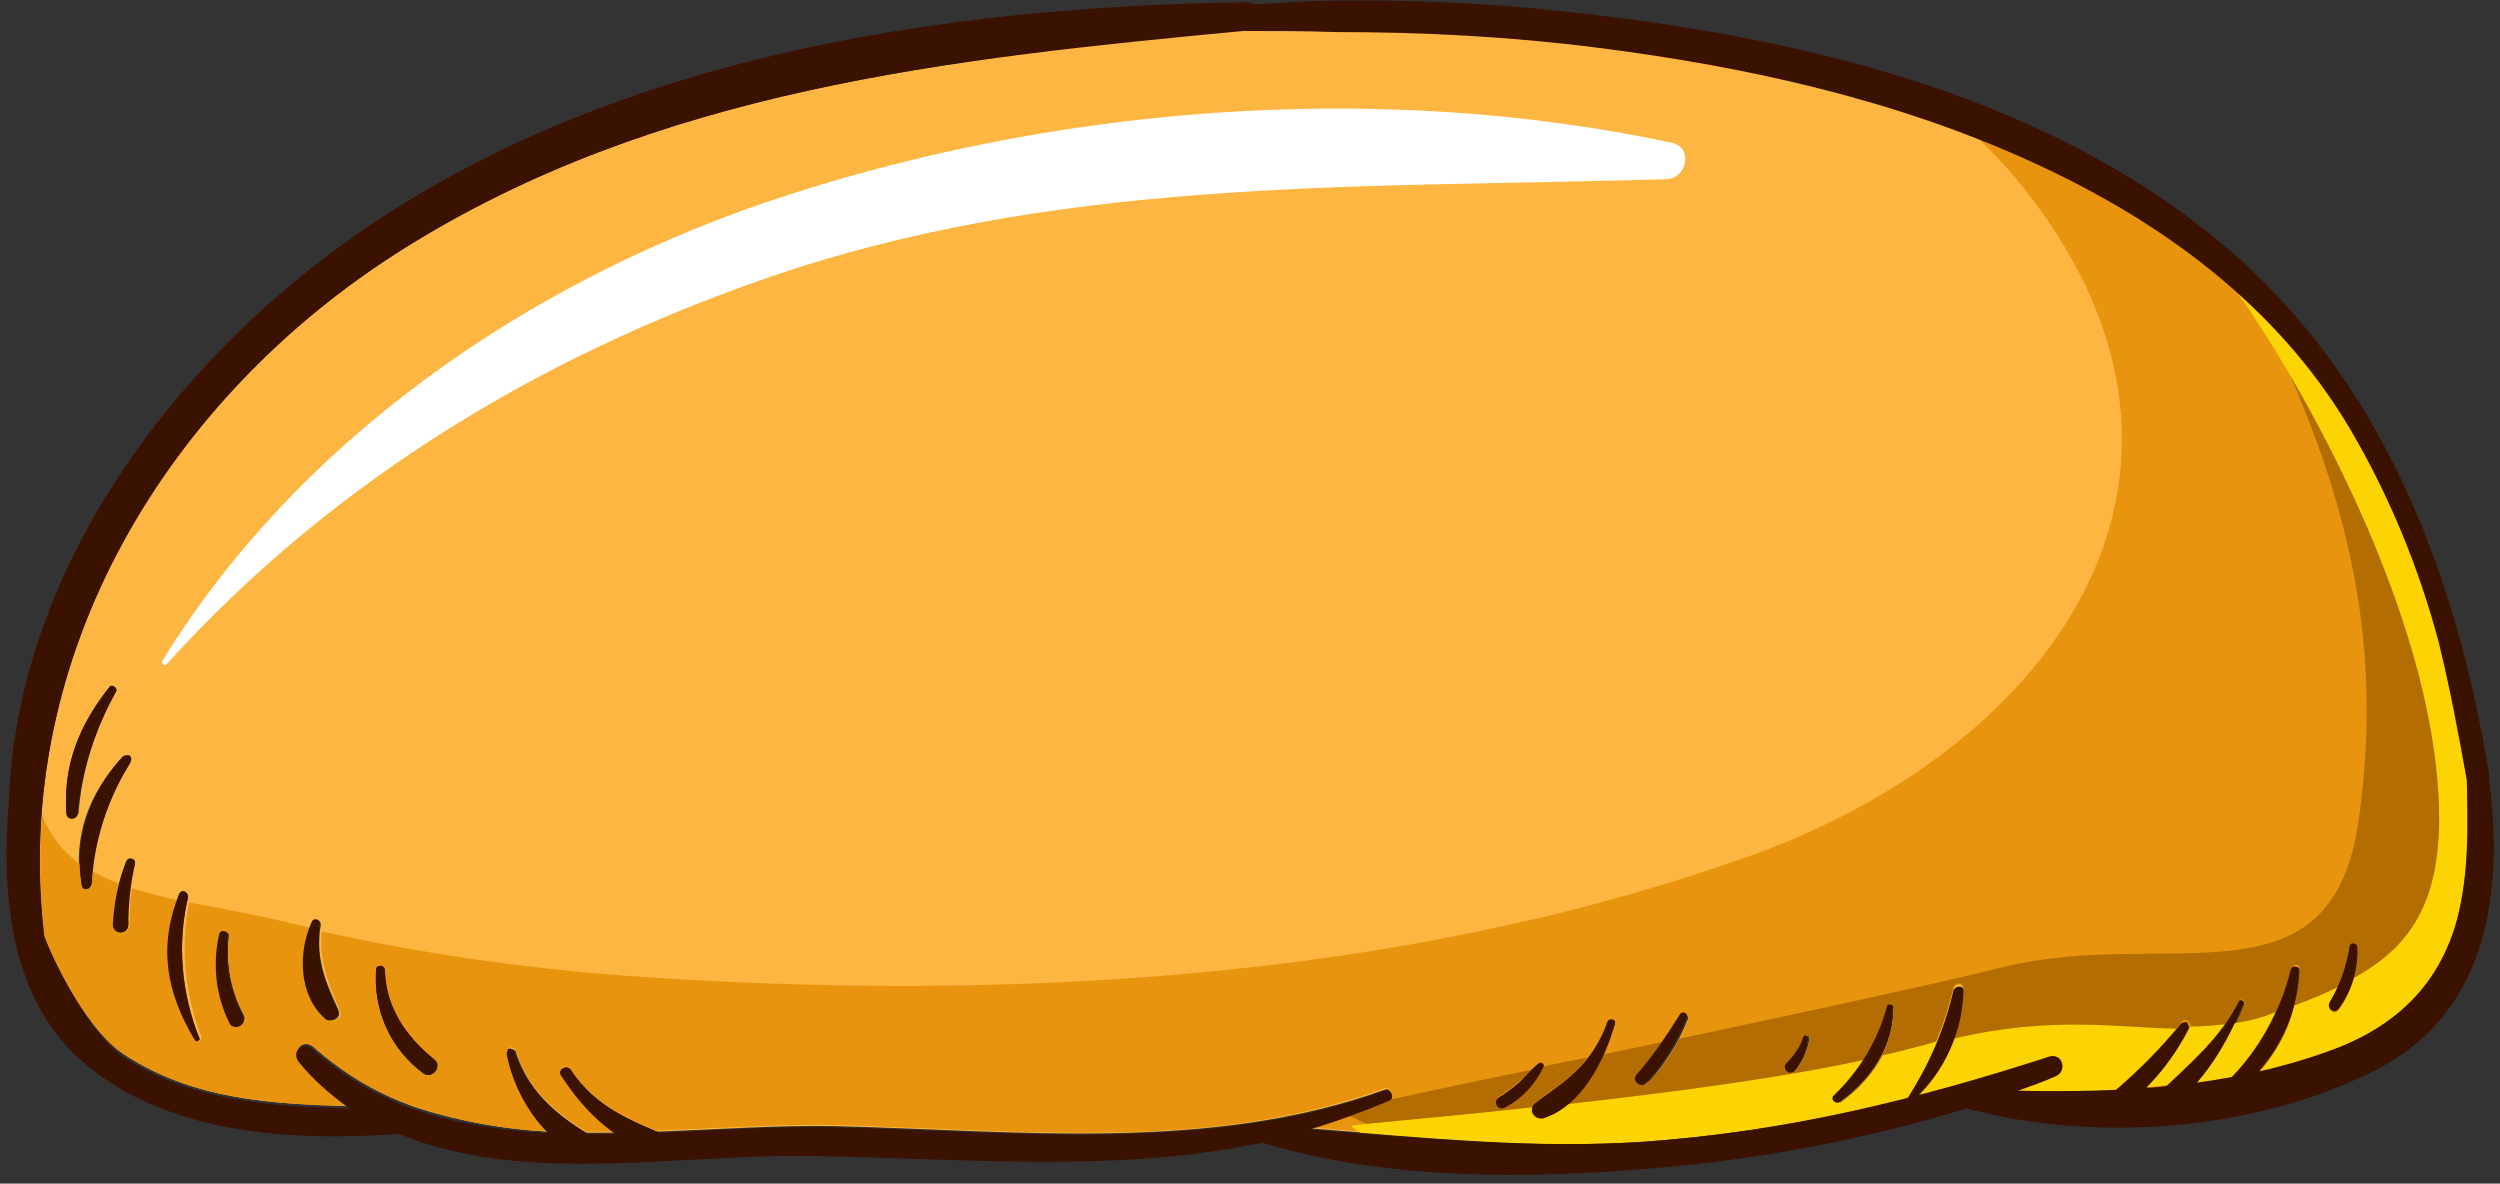 <?xml version="1.0" encoding="UTF-8"?>
<svg width="226px" height="107px" viewBox="0 0 226 107" version="1.1" xmlns="http://www.w3.org/2000/svg" xmlns:xlink="http://www.w3.org/1999/xlink">
    <rect x="0" y="0" width="226" height="107" fill="#333333" stroke="none"/>
    <!-- Generator: Sketch 52.3 (67297) - http://www.bohemiancoding.com/sketch -->
    <title>buns_upper</title>
    <desc>Created with Sketch.</desc>
    <g id="Page-1" stroke="none" stroke-width="1" fill="none" fill-rule="evenodd">
        <g id="buns_upper">
            <path d="M220.4,58.2 C218.7,51.3 215.9,44.7 212.3,38.6 C205.7,27.5 195.3,20 183.7,14.6 C171.3,8.9 157.7,5.9 144.2,4.2 C136.4,3.3 128.6,2.8 120.7,2.8 C117.9,2.8 115.1,2.8 112.3,2.7 C85.9,5.3 59.3,8.1 36.3,22.6 C15.2,35.9 1,59.1 4,84.6 C4.1,85.1 7.4,92.8 11.2,95.3 C17.4,99.4 24.5,99.8 31.7,100 C30,98.8 28.4,97.4 27.1,95.8 C26.8,95.5 26.8,95 27.1,94.6 C27.4,94.3 27.9,94.3 28.3,94.6 C31.1,97.1 34.3,99 37.9,100.2 C41.7,101.4 45.7,102.1 49.6,102.3 C47.7,100.4 46.4,97.9 45.9,95.2 C45.8,95 46,94.8 46.1,94.8 C46.2,94.8 46.5,94.9 46.6,95 C47.7,98.5 50.1,100.6 53,102.4 C53.8,102.4 54.7,102.4 55.5,102.4 C53.6,101 52,99.2 50.7,97.2 C50.4,96.7 51.2,96.2 51.6,96.7 C53.6,99.7 56.3,101 59.4,102.3 C64.9,102.1 70.4,101.7 75.5,101.8 C92,102.2 109.4,104.2 125.2,98.5 C125.7,98.3 126.1,99.2 125.6,99.4 C123.3,100.4 120.9,101.3 118.4,102 C128.5,102.8 138.5,103.8 148.8,103.1 C156.8,102.5 164.7,101.3 172.5,99.3 C172.5,99.3 172.5,99.2 172.5,99.2 C174.5,96.3 175.9,93 176.7,89.5 C176.8,89.3 177,89.2 177.2,89.2 C177.4,89.2 177.6,89.4 177.6,89.6 C177.5,93.1 176,96.5 173.5,99 C177.5,98 181.5,96.8 185.5,95.5 C186.6,95.1 187,96.8 186,97.3 C185,97.8 183.8,98.2 182.6,98.6 C185.5,98.7 188.5,98.7 191.4,98.6 C193.6,96.8 195.5,94.9 197.3,92.7 C197.4,92.5 197.7,92.4 197.9,92.6 C198.1,92.7 198.2,93 198,93.2 C197,95.1 195.7,96.9 194.2,98.5 L196.1,98.3 C198.6,96 200.9,93.8 202.6,90.7 C202.7,90.4 203.2,90.6 203.1,90.9 C202.1,93.5 200.7,95.9 198.9,98 C199.9,97.9 200.9,97.7 202,97.5 C204.6,94.8 206.5,91.4 207.4,87.7 C207.4,87.5 207.6,87.4 207.8,87.4 C208,87.4 208.1,87.6 208.1,87.7 C208,91.1 206.7,94.4 204.4,96.9 C206.5,96.4 208.6,95.8 210.6,95.1 C216.5,93 220.7,89.4 222.4,83.2 C223.5,79 223.4,74.8 223.3,70.5 C222.2,66.4 221.4,62.3 220.4,58.2 Z M6,73.5 C5.7,69.1 7.2,65.5 9.9,62.1 C10.1,61.8 10.7,62.2 10.5,62.5 C8.6,65.9 7.4,69.6 7.1,73.5 C7,73.8 6.8,74 6.5,74 C6.2,74 6,73.8 6,73.5 Z M8.2,80 C8.2,80.5 7.4,80.6 7.3,80.1 C6.6,75.6 8,71.8 11,68.5 C11.2,68.3 11.4,68.3 11.6,68.5 C11.8,68.6 11.8,68.9 11.7,69.1 C9.7,72.3 8.5,76.1 8.2,80 Z M12.2,78.1 C11.7,79.9 11.5,81.7 11.6,83.6 C11.6,84 11.3,84.3 10.9,84.3 C10.5,84.3 10.2,84 10.2,83.6 C10.3,81.6 10.7,79.7 11.4,77.9 C11.6,77.4 12.3,77.6 12.2,78.1 Z M17.6,94 C15,89.7 14.4,85.6 16.2,80.8 C16.3,80.6 16.5,80.5 16.7,80.6 C16.9,80.7 17,80.9 17,81.1 C16,85.3 16.4,89.8 18,93.8 C18.2,94 17.7,94.3 17.6,94 Z M20.9,92.5 C19.6,90 19.3,87.1 19.9,84.4 C20,83.9 20.8,84.1 20.7,84.6 C20.4,87.1 20.9,89.6 22.1,91.8 C22.3,92.6 21.3,93.2 20.9,92.5 Z M29.5,92.1 C27.1,90 27,86.1 28.3,83.3 C28.5,82.9 29,83.2 29,83.6 C28.5,86.6 29.4,88.7 30.6,91.3 C30.7,91.6 30.7,91.9 30.4,92.1 C30.1,92.3 29.8,92.3 29.5,92.1 Z M38.3,97.1 C35.3,94.9 33.7,91.4 34,87.7 C34,87.5 34.2,87.3 34.4,87.3 C34.6,87.3 34.8,87.5 34.8,87.7 C34.9,91.1 36.7,93.7 39.3,95.8 C40,96.4 39.1,97.6 38.3,97.1 Z M136,100.2 C135.4,100.6 134.9,99.6 135.4,99.3 C136.1,98.9 136.7,98.4 137.3,97.9 C137.9,97.4 138.4,96.8 138.9,96.3 C139,96.2 139.2,96.2 139.3,96.3 C139.4,96.4 139.4,96.6 139.3,96.7 C138.7,98.1 137.5,99.4 136,100.2 Z M146,92.6 C145,95.8 142.9,100 139.5,101.2 C139.2,101.3 138.8,101.1 138.6,100.8 C138.4,100.5 138.5,100.1 138.7,99.9 C139.9,98.8 141.3,98.1 142.4,97 C143.7,95.7 144.7,94.2 145.3,92.5 C145.4,92 146.1,92.1 146,92.6 Z M152.6,92.1 C151.8,94.2 150.5,96.2 149,97.9 C148.5,98.4 147.6,97.7 148.1,97.2 C149.5,95.5 150.8,93.7 152,91.8 C152.1,91.2 152.7,91.7 152.6,92.1 Z M162.3,96.8 C161.9,97.3 161.1,96.5 161.6,96.1 C162.3,95.5 162.8,94.7 163.1,93.8 C163.1,93.7 163.3,93.6 163.4,93.6 C163.5,93.6 163.6,93.8 163.6,93.9 C163.4,95 163,95.9 162.3,96.8 Z M166.4,99.6 C166,99.9 165.5,99.3 165.9,99 C168.2,96.8 169.9,94 170.7,90.9 C170.7,90.8 170.9,90.7 171,90.7 C171.1,90.7 171.2,90.8 171.2,90.9 C171.2,94.6 169.2,97.6 166.4,99.6 Z M211.4,91.2 C211,91.7 210.3,91.1 210.6,90.6 C211.5,89.1 212.1,87.4 212.4,85.6 C212.4,85.4 212.6,85.3 212.7,85.3 C212.8,85.3 213,85.5 213,85.6 C213.3,87.6 212.7,89.6 211.4,91.2 Z" id="Shape_32_" fill="#FCB641" fill-rule="nonzero"></path>
            <path d="M151.1,12.9 C124.4,7.2 94.7,9.6 68.9,18.4 C47.2,25.9 26.9,39.9 14.7,59.7 C14.5,60 14.9,60.3 15.1,60 C30.5,43 50.1,31.4 71.8,24.3 C97.6,16 124,17 150.7,16.2 C152.5,16.1 153.1,13.3 151.1,12.9 Z" id="Path_84_" fill="#FFFFFF"></path>
            <path d="M185.8,97.3 C184.7,97.8 183.6,98.2 182.4,98.6 C185.3,98.7 188.3,98.7 191.2,98.6 C193.4,96.8 195.3,94.9 197.1,92.7 C197.2,92.5 197.5,92.4 197.7,92.6 C197.9,92.7 198,93 197.8,93.2 C196.8,95.1 195.5,96.9 194,98.5 L195.9,98.3 C198.4,96 200.8,93.8 202.4,90.7 C202.5,90.4 203,90.6 202.9,90.9 C201.9,93.5 200.5,95.9 198.7,98 C199.7,97.9 200.7,97.7 201.8,97.5 C204.4,94.8 206.3,91.4 207.2,87.7 C207.2,87.5 207.4,87.4 207.6,87.4 C207.8,87.4 207.9,87.6 207.9,87.7 C207.8,91.1 206.5,94.4 204.2,96.9 C206.3,96.4 208.4,95.8 210.4,95.1 C216.3,93 220.5,89.4 222.2,83.2 C223.3,79 223.2,74.8 223.1,70.5 C222.3,66.4 221.6,62.3 220.6,58.2 C218.9,51.3 216.1,44.7 212.5,38.6 C205.9,27.5 195.5,20 183.9,14.6 C182.2,13.8 180.5,13.1 178.7,12.4 C180,13.6 181.2,14.9 182.3,16.2 C203.7,42.2 186.1,67.3 158.4,77.3 C126.4,88.8 90.1,90.6 56.4,88.2 C47.2,87.5 38.1,86.2 29.1,84.2 C28.8,86.8 29.7,88.9 30.7,91.3 C30.9,91.6 30.8,91.9 30.6,92.1 C30.3,92.3 30,92.3 29.7,92 C27.5,90 27.2,86.6 28.2,83.9 C26.9,83.6 25.6,83.3 24.3,83 C22,82.5 19.5,82 17.1,81.6 C16.3,85.6 16.7,89.8 18.2,93.7 C18.3,94 17.9,94.3 17.7,94 C15.2,89.9 14.5,85.9 16.1,81.4 C14.7,81.1 13.3,80.7 11.9,80.3 C11.8,81.4 11.7,82.5 11.7,83.6 C11.7,84 11.4,84.3 11,84.3 C10.6,84.3 10.3,84 10.3,83.6 C10.3,82.4 10.5,81.1 10.8,79.9 C10,79.6 9.2,79.2 8.4,78.8 C8.4,79.2 8.3,79.6 8.3,80 C8.3,80.4 7.5,80.6 7.4,80.1 C7.3,79.4 7.2,78.8 7.2,78.1 C5.7,77 4.5,75.5 3.8,73.7 C3.5,77.4 3.6,81 4,84.6 C4.1,85.1 7.4,92.8 11.2,95.3 C17.4,99.4 24.5,99.8 31.7,100 C30,98.8 28.4,97.4 27.1,95.8 C26.8,95.5 26.8,95 27.1,94.6 C27.4,94.3 27.9,94.3 28.3,94.6 C31.1,97.1 34.3,99 37.9,100.2 C41.7,101.4 45.7,102.1 49.6,102.3 C47.7,100.4 46.4,97.9 45.9,95.2 C45.8,95 46,94.8 46.1,94.7 C46.3,94.6 46.5,94.8 46.6,94.9 C47.7,98.4 50.1,100.5 53,102.3 C53.8,102.3 54.7,102.3 55.5,102.3 C53.6,100.9 52,99.1 50.7,97.1 C50.4,96.6 51.2,96.1 51.5,96.6 C53.5,99.6 56.2,100.9 59.3,102.2 C64.8,102 70.3,101.6 75.4,101.7 C91.9,102.1 109.3,104.2 125.1,98.4 C125.6,98.2 126,99.1 125.5,99.3 C123.2,100.3 120.8,101.2 118.3,101.9 C128.4,102.7 138.4,103.7 148.7,103 C156.7,102.4 164.6,101.1 172.4,99.1 C172.4,99.1 172.4,99 172.4,99 C174.4,96.1 175.8,92.8 176.6,89.3 C176.7,89.1 176.9,89 177.1,89 C177.3,89 177.5,89.2 177.5,89.4 C177.4,92.9 175.9,96.3 173.4,98.8 C177.4,97.8 181.4,96.6 185.4,95.3 C186.4,95.1 186.9,96.8 185.8,97.3 Z M210.6,90.6 C211.5,89.1 212.1,87.4 212.4,85.6 C212.4,85.4 212.6,85.3 212.7,85.3 C212.8,85.3 213,85.5 213,85.6 C213.1,87.6 212.5,89.6 211.3,91.2 C211,91.7 210.3,91.1 210.6,90.6 Z M20.9,92.6 C19.6,90.1 19.3,87.2 19.9,84.5 C20,84 20.8,84.2 20.7,84.7 C20.4,87.2 20.9,89.7 22.1,91.9 C22.3,92.6 21.3,93.2 20.9,92.6 Z M38.3,97.1 C35.3,94.9 33.7,91.4 34,87.7 C34,87.5 34.2,87.3 34.4,87.3 C34.6,87.3 34.8,87.5 34.8,87.7 C34.9,91.1 36.7,93.7 39.3,95.8 C40,96.4 39.1,97.6 38.3,97.1 Z M136,100.2 C135.4,100.6 134.9,99.6 135.4,99.3 C136.1,98.9 136.7,98.4 137.3,97.9 C137.9,97.4 138.4,96.8 138.9,96.3 C139,96.2 139.2,96.2 139.3,96.3 C139.4,96.4 139.4,96.6 139.3,96.7 C138.7,98.1 137.5,99.4 136,100.2 Z M146,92.6 C145,95.8 142.9,100 139.5,101.2 C139.2,101.3 138.8,101.1 138.6,100.8 C138.4,100.5 138.5,100.1 138.7,99.9 C139.9,98.8 141.3,98.1 142.4,97 C143.7,95.7 144.7,94.2 145.3,92.5 C145.4,92 146.1,92.1 146,92.6 Z M152.6,92.2 C151.8,94.3 150.5,96.3 149,98 C148.5,98.5 147.6,97.8 148.1,97.3 C149.5,95.6 150.8,93.8 152,91.9 C152.1,91.2 152.7,91.7 152.6,92.2 Z M162.3,96.8 C161.9,97.3 161.1,96.5 161.6,96.1 C162.3,95.5 162.8,94.7 163.1,93.8 C163.1,93.7 163.3,93.6 163.4,93.6 C163.5,93.6 163.6,93.8 163.6,93.9 C163.4,95 163,96 162.3,96.8 Z M166.4,99.7 C166,100 165.5,99.4 165.9,99.1 C168.2,96.9 169.9,94.1 170.7,91 C170.7,90.9 170.9,90.8 171,90.8 C171.1,90.8 171.2,90.9 171.2,91 C171.2,94.6 169.2,97.6 166.4,99.7 Z" id="Shape_33_" fill="#E8940F" fill-rule="nonzero"></path>
            <path d="M194,98.3 L195.9,98.1 C198.4,95.8 200.8,93.6 202.4,90.5 C202.5,90.2 203,90.4 202.9,90.7 C201.9,93.3 200.5,95.7 198.7,97.8 C199.7,97.7 200.7,97.5 201.8,97.3 C204.4,94.6 206.3,91.2 207.2,87.5 C207.2,87.3 207.4,87.2 207.6,87.2 C207.8,87.2 207.9,87.4 207.9,87.5 C207.8,90.9 206.5,94.2 204.2,96.7 C206.3,96.2 208.4,95.6 210.4,94.9 C216.3,92.8 220.5,89.2 222.2,83 C223.3,78.8 223.2,74.6 223.1,70.3 C222.3,66.2 221.6,62.1 220.6,58 C218.9,51.1 216.1,44.5 212.5,38.4 C210.3,34.7 207.6,31.3 204.5,28.2 C204.7,28.8 204.9,29.3 205.2,29.9 C211.7,43.7 215.7,57.2 213.2,74.3 C210.7,91.4 196.1,83.8 181.2,87.4 C174.8,89 163.1,91.5 151.8,93.9 C151.1,95.3 150.2,96.6 149.1,97.7 C148.6,98.2 147.7,97.5 148.2,97 C148.9,96 149.6,95.1 150.3,94.2 L145,95.3 C143.8,97.8 142.1,100.2 139.6,101 C139.3,101.1 138.9,100.9 138.7,100.6 C138.5,100.3 138.6,99.9 138.8,99.7 C140,98.6 141.4,97.9 142.5,96.8 C142.9,96.4 143.2,96 143.5,95.6 L139.5,96.4 C138.7,97.9 137.5,99.1 136.1,100 C135.5,100.4 135,99.4 135.5,99.1 C136.2,98.7 136.8,98.2 137.4,97.7 C137.8,97.4 138.1,97 138.5,96.7 C133.1,97.8 128.4,98.8 125.2,99.5 C124.1,100 122.9,100.4 121.8,100.8 L125.3,102.4 C133.1,103.2 141,103.3 148.8,102.9 C156.8,102.3 164.7,101 172.4,99 C172.4,99 172.4,98.9 172.4,98.9 C174.4,96 175.8,92.7 176.6,89.2 C176.7,89 176.9,88.9 177.1,88.9 C177.3,88.9 177.5,89.1 177.5,89.3 C177.4,92.8 175.9,96.2 173.4,98.7 C177.4,97.7 181.4,96.5 185.4,95.2 C186.5,94.8 186.9,96.5 185.9,97 C184.9,97.5 183.7,97.9 182.5,98.3 C185.4,98.4 188.4,98.4 191.3,98.3 C193.5,96.5 195.4,94.6 197.2,92.4 C197.3,92.2 197.6,92.1 197.8,92.3 C198,92.4 198.1,92.7 197.9,92.9 C196.9,95 195.6,96.8 194,98.3 Z M210.6,90.6 C211.5,89.1 212.1,87.4 212.4,85.6 C212.4,85.4 212.6,85.3 212.7,85.3 C212.8,85.3 213,85.5 213,85.6 C213.1,87.6 212.5,89.6 211.3,91.2 C211,91.7 210.3,91.1 210.6,90.6 Z M162.3,96.8 C161.9,97.3 161.1,96.5 161.6,96.1 C162.3,95.5 162.8,94.7 163.1,93.8 C163.1,93.7 163.3,93.6 163.4,93.6 C163.5,93.6 163.6,93.8 163.6,93.9 C163.4,94.9 163,95.9 162.3,96.8 Z M166.4,99.6 C166,99.9 165.5,99.3 165.9,99 C168.2,96.8 169.9,94 170.7,90.9 C170.7,90.8 170.9,90.7 171,90.7 C171.1,90.7 171.2,90.8 171.2,90.9 C171.2,94.6 169.2,97.6 166.4,99.6 Z" id="Shape_34_" fill="#B36D00" fill-rule="nonzero"></path>
            <path d="M148.8,103.2 C156.8,102.6 164.7,101.3 172.5,99.3 C172.5,99.3 172.5,99.2 172.5,99.2 C173.5,97.6 174.4,95.9 175.2,94.1 L174.2,94.4 C173,94.7 171.6,95.1 170.2,95.4 C169.3,97.1 168,98.5 166.5,99.6 C166.1,99.9 165.6,99.3 166,99 C167,98.1 167.9,97 168.6,95.8 C160.8,97.5 150.7,98.8 141.8,99.8 C141.1,100.4 140.3,100.8 139.5,101.1 C139.2,101.2 138.9,101.1 138.7,100.9 C138.5,100.7 138.4,100.4 138.5,100.1 C129.6,101.1 122.6,101.6 122.1,101.8 L123,102.4 C131.6,103.1 140.1,103.8 148.8,103.2 Z" id="Path_85_" fill="#FDD403"></path>
            <path d="M201.7,97.4 C203.4,95.7 204.7,93.7 205.7,91.5 C204.5,92 203.3,92.3 202,92.5 C201.1,94.4 200,96.2 198.6,97.9 C199.7,97.8 200.7,97.6 201.7,97.4 Z" id="Path_86_" fill="#FDD403"></path>
            <path d="M185.8,97.3 C184.7,97.8 183.6,98.2 182.4,98.6 C185.3,98.7 188.3,98.7 191.2,98.6 C193.3,96.9 195.2,95 196.9,93 C191.4,92.9 185.4,91.8 176.6,93.9 C176,95.9 174.8,97.7 173.3,99.2 C177.3,98.2 181.3,97 185.3,95.7 C186.4,95.1 186.9,96.8 185.8,97.3 Z" id="Path_87_" fill="#FDD403"></path>
            <path d="M197.9,93 C196.9,94.9 195.6,96.7 194.1,98.3 L196,98.1 C197.9,96.4 199.6,94.6 201.2,92.6 C200.1,92.7 199.1,92.8 198,92.8 C197.9,92.9 197.9,93 197.9,93 Z" id="Path_88_" fill="#FDD403"></path>
            <path d="M222.1,83.2 C223.2,79 223.1,74.8 223,70.5 C222.2,66.4 221.5,62.3 220.5,58.2 C218.8,51.3 216,44.7 212.4,38.6 C209.7,34.1 206.3,30 202.3,26.5 C208.8,35.8 218.1,53.1 220.1,68.3 C221.7,80.6 218.4,85.3 212.8,88.4 C212.5,89.4 212.1,90.4 211.4,91.3 C211,91.8 210.3,91.2 210.6,90.7 C210.9,90.2 211.1,89.7 211.4,89.2 C210.2,89.8 208.8,90.4 207.4,90.9 C206.9,93.2 205.7,95.2 204.2,97 C206.3,96.5 208.4,95.9 210.4,95.2 C216.2,93 220.4,89.3 222.1,83.2 Z" id="Path_89_" fill="#FDD403"></path>
            <path d="M225,70.3 L225,69.9 C222,51.7 215.3,34 200.7,21.9 C184.2,8.2 161.9,3.2 141.1,1 C133.6,0.2 126,-0.1 118.4,0.1 C116.8,0.2 115.1,0.3 113.5,0.4 C113.3,0.3 113,0.2 112.8,0.2 C85.1,0.6 55,5.1 31.8,21.5 C15.1,33.3 1.5,52 0.8,72.5 C0.1,80.9 0.9,90.3 7.5,96 C15.1,102.6 26.5,103.2 36.1,102.5 C47.2,107.2 61.5,104.3 73.2,104.5 C87,104.7 100.8,106.1 114.1,103.3 C125.4,106.7 138,106.6 149.6,105.6 C159.2,104.8 168.6,103 177.8,100.2 C189.6,103.4 204.4,102.2 215.2,96.5 C225.1,91.2 226.3,80.3 225,70.3 Z M222.1,83.2 C220.4,89.3 216.3,93 210.3,95.1 C201.3,98.3 191.8,98.8 182.4,98.6 C183.5,98.2 184.7,97.8 185.8,97.3 C186.9,96.9 186.5,95.2 185.3,95.5 C173.3,99.4 161.4,102.3 148.8,103.2 C138.6,103.9 128.6,102.9 118.4,102.1 C120.8,101.4 123.2,100.5 125.6,99.5 C126.1,99.3 125.8,98.4 125.2,98.6 C109.4,104.3 91.9,102.3 75.5,101.9 C63.6,101.6 49.5,104.3 37.8,100.4 C34.2,99.2 31,97.3 28.2,94.8 C27.9,94.5 27.4,94.5 27,94.8 C26.7,95.1 26.7,95.6 27,96 C28.3,97.6 29.9,99 31.6,100.2 C24.5,100 17.3,99.6 11.1,95.5 C7.4,92.9 4.1,85.1 4,84.6 C1,59.2 15.2,35.9 36.3,22.6 C59.3,8.1 85.9,5.3 112.4,2.8 C115.2,2.8 118,2.8 120.8,2.9 C128.6,2.9 136.5,3.3 144.3,4.3 C157.8,6 171.4,9 183.8,14.7 C195.4,20 205.8,27.6 212.4,38.7 C216,44.8 218.7,51.4 220.5,58.2 C221.5,62.3 222.3,66.4 223,70.5 C223.1,74.8 223.2,79 222.1,83.2 Z" id="Shape_35_" fill="#3B1100" fill-rule="nonzero"></path>
            <path d="M9.9,62.1 C7.2,65.5 5.7,69.1 6,73.5 C6,73.8 6.2,74 6.5,74 C6.8,74 7,73.8 7,73.5 C7.4,69.6 8.6,65.9 10.5,62.5 C10.6,62.2 10.1,61.8 9.9,62.1 Z" id="Path_90_" fill="#3B1100"></path>
            <path d="M11.1,68.4 C8.1,71.7 6.7,75.6 7.4,80 C7.5,80.5 8.2,80.4 8.3,79.9 C8.5,76 9.7,72.2 11.8,68.9 C11.9,68.7 11.9,68.4 11.7,68.3 C11.5,68.2 11.2,68.3 11.1,68.4 Z" id="Path_91_" fill="#3B1100"></path>
            <path d="M11.4,77.9 C10.7,79.7 10.3,81.6 10.2,83.6 C10.2,84 10.5,84.3 10.9,84.3 C11.3,84.3 11.6,84 11.6,83.6 C11.6,81.8 11.8,79.9 12.2,78.1 C12.3,77.6 11.6,77.4 11.4,77.9 Z" id="Path_92_" fill="#3B1100"></path>
            <path d="M18,93.8 C16.4,89.8 16,85.3 17,81.1 C17,80.9 16.9,80.7 16.7,80.6 C16.5,80.5 16.3,80.6 16.2,80.8 C14.3,85.5 15,89.7 17.6,94 C17.7,94.3 18.2,94 18,93.8 Z" id="Path_93_" fill="#3B1100"></path>
            <path d="M22,91.9 C20.8,89.7 20.4,87.2 20.6,84.7 C20.7,84.2 19.9,83.9 19.8,84.5 C19.2,87.2 19.5,90.1 20.8,92.6 C21.3,93.2 22.3,92.6 22,91.9 Z" id="Path_94_" fill="#3B1100"></path>
            <path d="M30.5,91.3 C29.3,88.7 28.5,86.5 28.9,83.6 C29,83.2 28.4,82.9 28.2,83.3 C26.9,86.1 27,90 29.4,92.1 C29.6,92.3 30,92.3 30.2,92.1 C30.6,91.9 30.7,91.6 30.5,91.3 Z" id="Path_95_" fill="#3B1100"></path>
            <path d="M39.3,95.8 C36.7,93.7 34.9,91.1 34.8,87.7 C34.8,87.5 34.6,87.3 34.4,87.3 C34.2,87.3 34,87.4 34,87.6 C33.7,91.3 35.3,94.8 38.3,97 C39.1,97.6 40,96.4 39.3,95.8 Z" id="Path_96_" fill="#3B1100"></path>
            <path d="M54.5,103.3 C50.9,101.3 47.9,99.2 46.5,95.1 C46.5,95 46.4,94.9 46.2,94.8 C46.1,94.8 45.9,94.8 45.9,94.9 C45.9,95 45.8,95.1 45.8,95.3 C46.6,99.4 49.5,103.8 53.8,104.9 C54.8,105.1 55.5,103.8 54.5,103.3 Z" id="Path_97_" fill="#3B1100"></path>
            <path d="M60.6,102.8 C57,101.3 53.8,100.1 51.6,96.7 C51.2,96.2 50.4,96.7 50.7,97.2 C52.8,100.5 56.1,103.8 60.1,104.3 C60.5,104.3 60.8,104 60.9,103.7 C61,103.4 60.9,103 60.6,102.8 Z" id="Path_98_" fill="#3B1100"></path>
            <path d="M151.8,91.8 C150.6,93.7 149.4,95.5 147.9,97.2 C147.5,97.8 148.4,98.4 148.8,97.9 C150.3,96.2 151.6,94.3 152.4,92.1 C152.7,91.7 152.1,91.2 151.8,91.8 Z" id="Path_99_" fill="#3B1100"></path>
            <path d="M145.3,92.4 C144.7,94.1 143.7,95.7 142.4,96.9 C141.3,98 139.9,98.8 138.7,99.8 C138.5,100 138.4,100.4 138.6,100.7 C138.8,101 139.1,101.1 139.5,101.1 C143,100 145.1,95.8 146,92.5 C146.1,92.1 145.4,92 145.3,92.4 Z" id="Path_100_" fill="#3B1100"></path>
            <path d="M139,96.2 C138.4,96.7 137.9,97.3 137.4,97.8 C136.8,98.3 136.2,98.8 135.5,99.2 C134.9,99.6 135.4,100.5 136.1,100.1 C137.6,99.3 138.8,98 139.5,96.5 C139.6,96.4 139.6,96.2 139.4,96.1 C139.2,96 139.1,96.1 139,96.2 Z" id="Path_101_" fill="#3B1100"></path>
            <path d="M212.4,85.6 C212.1,87.4 211.5,89.1 210.6,90.6 C210.3,91.1 211,91.7 211.4,91.2 C212.6,89.6 213.2,87.6 213.1,85.6 C213.1,85.4 212.9,85.3 212.8,85.3 C212.6,85.2 212.4,85.4 212.4,85.6 Z" id="Path_102_" fill="#3B1100"></path>
            <path d="M207.1,87.6 C206.1,91.7 203.9,95.5 200.7,98.4 C200.5,98.6 200.5,98.9 200.7,99.1 C200.9,99.3 201.1,99.4 201.4,99.2 C205.3,96.7 207.7,92.4 207.8,87.7 C207.8,87.5 207.7,87.4 207.5,87.4 C207.4,87.3 207.2,87.4 207.1,87.6 Z" id="Path_103_" fill="#3B1100"></path>
            <path d="M202.4,90.5 C200.7,93.9 198,96.1 195.3,98.7 C194.7,99.3 195.5,100.4 196.2,99.9 C199.4,97.8 201.4,94.1 202.8,90.7 C203,90.5 202.5,90.3 202.4,90.5 Z" id="Path_104_" fill="#3B1100"></path>
            <path d="M197.1,92.6 C195.3,94.8 193.3,96.8 191.2,98.6 C190.5,99.2 191.4,100.5 192.2,99.9 C194.6,98 196.5,95.7 197.8,93 C197.9,92.8 197.8,92.6 197.7,92.4 C197.5,92.4 197.3,92.4 197.1,92.6 Z" id="Path_105_" fill="#3B1100"></path>
            <path d="M176.6,89.5 C175.8,93 174.4,96.2 172.5,99.2 C172.3,99.5 172.7,99.7 172.9,99.5 C175.7,97 177.4,93.4 177.5,89.6 C177.5,89.4 177.3,89.2 177.1,89.2 C176.9,89.2 176.7,89.3 176.6,89.5 Z" id="Path_106_" fill="#3B1100"></path>
            <path d="M170.6,90.9 C169.8,94 168.1,96.8 165.8,99 C165.4,99.3 165.9,99.9 166.3,99.6 C169.1,97.5 171.2,94.6 171.1,91 C171.1,90.9 171,90.8 170.9,90.8 C170.8,90.8 170.7,90.8 170.6,90.9 Z" id="Path_107_" fill="#3B1100"></path>
            <path d="M163,93.8 C162.7,94.7 162.2,95.4 161.5,96.1 C161,96.6 161.8,97.3 162.2,96.8 C162.9,96 163.3,95 163.4,93.9 C163.4,93.8 163.3,93.6 163.2,93.6 C163.2,93.5 163.1,93.6 163,93.8 Z" id="Path_108_" fill="#3B1100"></path>
        </g>
    </g>
</svg>